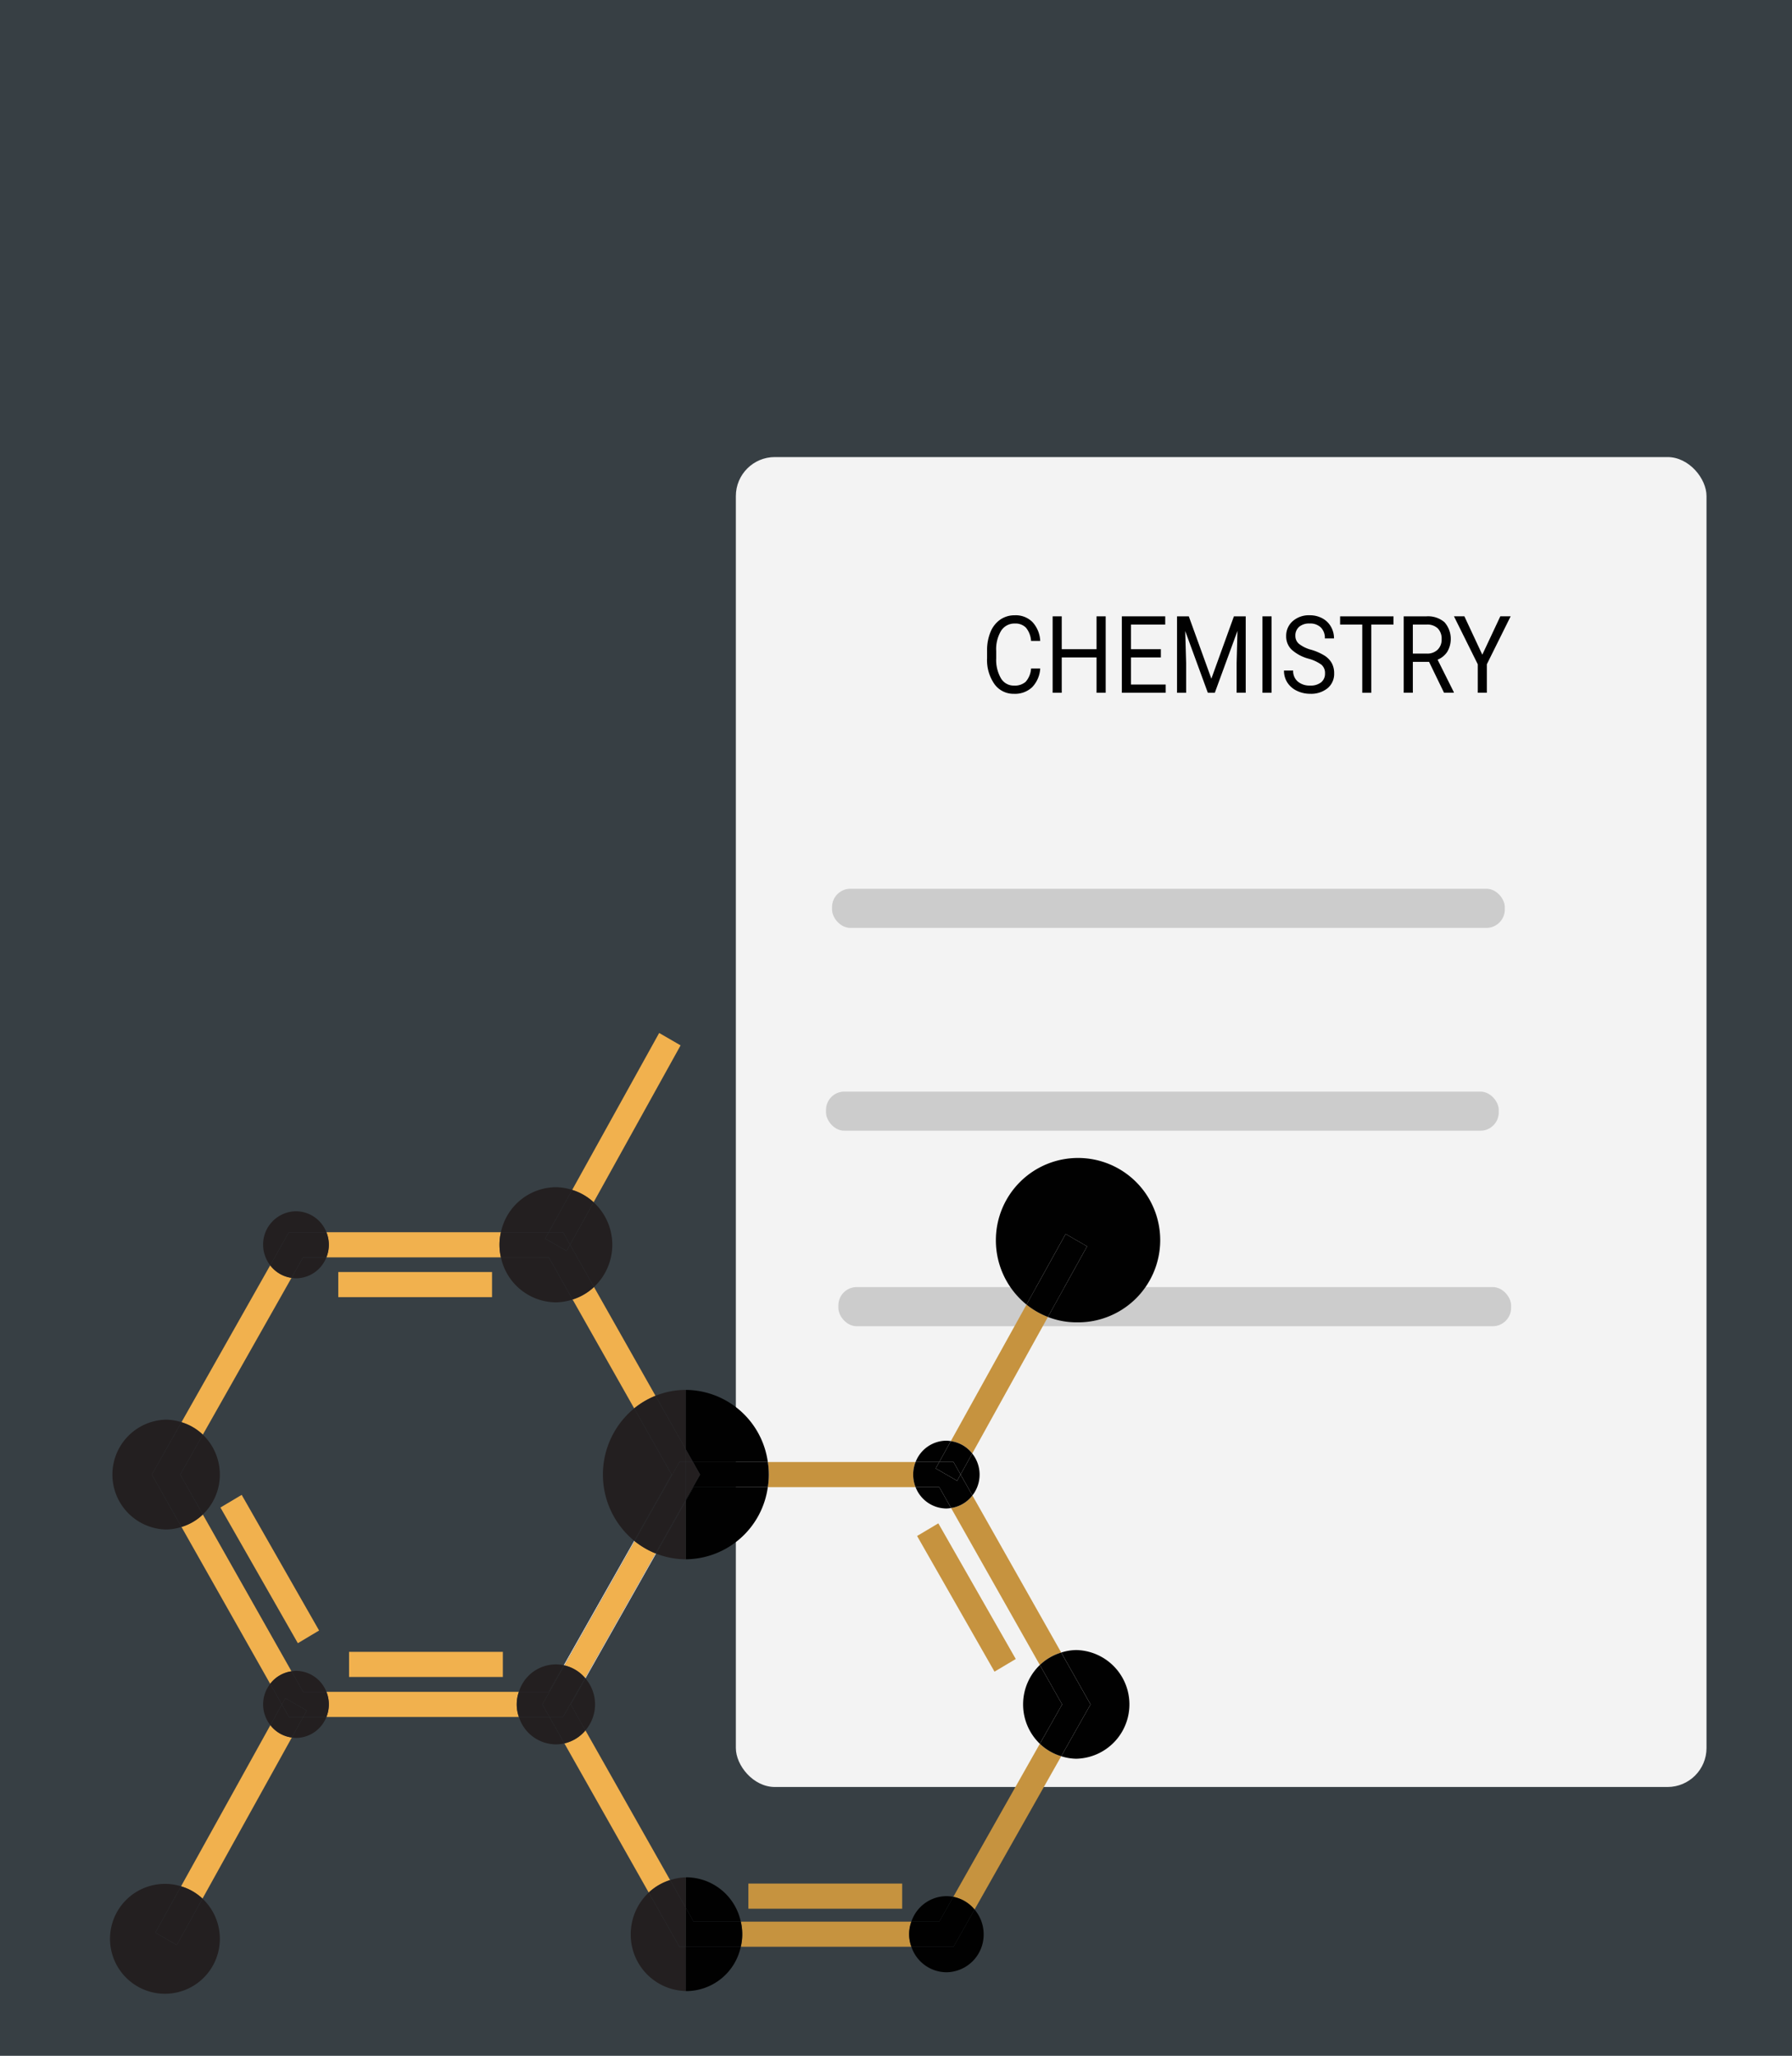 <svg id="Layer_1" data-name="Layer 1" xmlns="http://www.w3.org/2000/svg" width="183.882" height="210.855" viewBox="0 0 183.882 210.855"><defs><style>.cls-1{fill:#373f44;}.cls-2{fill:#f3f3f3;}.cls-3{fill:#ccc;}.cls-4{fill:#010101;}.cls-5{fill:none;}.cls-6{fill:#f1b14e;}.cls-7{fill:#c6933f;}.cls-8{fill:#fff;}.cls-9{fill:#231f20;}</style></defs><title>chemistry</title><rect class="cls-1" width="183.882" height="210.855"/><rect class="cls-2" x="75.508" y="46.88" width="99.602" height="136.405" rx="4"/><rect class="cls-3" x="86.026" y="132.011" width="69.032" height="4.014" rx="1.882"/><rect class="cls-3" x="85.379" y="91.156" width="69.032" height="4.014" rx="1.882"/><path class="cls-4" d="M106.739,68.566a3.013,3.013,0,0,1-.829,1.92,2.557,2.557,0,0,1-1.855.676,2.4,2.4,0,0,1-2.012-.997,4.295,4.295,0,0,1-.757-2.665v-.754a4.873,4.873,0,0,1,.352-1.922,2.848,2.848,0,0,1,1-1.273,2.581,2.581,0,0,1,1.498-.444,2.414,2.414,0,0,1,1.81.697,3.059,3.059,0,0,1,.793,1.931H105.8a2.365,2.365,0,0,0-.528-1.361,1.504,1.504,0,0,0-1.136-.421,1.617,1.617,0,0,0-1.403.733,3.635,3.635,0,0,0-.509,2.086v.76a3.739,3.739,0,0,0,.482,2.032,1.513,1.513,0,0,0,1.348.754,1.677,1.677,0,0,0,1.193-.39,2.272,2.272,0,0,0,.553-1.36Z"/><path class="cls-4" d="M113.457,71.054h-.939V67.43h-3.57v3.624h-.934v-7.84h.934V66.585h3.57V63.214h.939Z"/><path class="cls-4" d="M119.119,67.43H116.05V70.209h3.566v.845h-4.5v-7.84h4.451V64.06H116.05V66.585h3.069Z"/><path class="cls-4" d="M121.986,63.214l2.315,6.397,2.315-6.397h1.211v7.84h-.934V68.001l.088-3.295-2.326,6.349h-.715l-2.32-6.332.093,3.279v3.053h-.935v-7.84Z"/><path class="cls-4" d="M130.479,71.054h-.934v-7.84h.934Z"/><path class="cls-4" d="M134.274,67.56a4.235,4.235,0,0,1-1.749-.94,1.886,1.886,0,0,1-.548-1.376,1.98,1.98,0,0,1,.669-1.532,2.491,2.491,0,0,1,1.739-.606,2.668,2.668,0,0,1,1.302.312,2.222,2.222,0,0,1,.885.861,2.372,2.372,0,0,1,.314,1.201h-.939a1.513,1.513,0,0,0-.408-1.121,1.562,1.562,0,0,0-1.153-.408,1.585,1.585,0,0,0-1.077.337,1.176,1.176,0,0,0-.387.936,1.051,1.051,0,0,0,.367.811,3.439,3.439,0,0,0,1.25.607,5.508,5.508,0,0,1,1.382.606,2.208,2.208,0,0,1,.739.772,2.144,2.144,0,0,1,.241,1.04,1.905,1.905,0,0,1-.672,1.526,2.67,2.67,0,0,1-1.795.574,3.058,3.058,0,0,1-1.362-.31,2.349,2.349,0,0,1-.976-.848,2.229,2.229,0,0,1-.343-1.223h.94a1.413,1.413,0,0,0,.474,1.123,1.868,1.868,0,0,0,1.268.412,1.707,1.707,0,0,0,1.134-.334,1.128,1.128,0,0,0,.394-.91,1.113,1.113,0,0,0-.364-.891A4.014,4.014,0,0,0,134.274,67.56Z"/><path class="cls-4" d="M142.991,64.06h-2.277v6.995h-.929V64.06h-2.272v-.846h5.479Z"/><path class="cls-4" d="M146.64,67.883h-1.664v3.171h-.939v-7.84h2.345a2.593,2.593,0,0,1,1.841.604,2.602,2.602,0,0,1,.287,3.031,2.163,2.163,0,0,1-.995.813l1.664,3.328v.064H148.177Zm-1.664-.846h1.435a1.522,1.522,0,0,0,1.107-.399,1.423,1.423,0,0,0,.411-1.068,1.506,1.506,0,0,0-.392-1.117,1.557,1.557,0,0,0-1.131-.394h-1.431Z"/><path class="cls-4" d="M152.103,67.15l1.849-3.937h1.06L152.57,68.13v2.924h-.934V68.13l-2.442-4.917h1.07Z"/><rect class="cls-3" x="84.759" y="111.96" width="69.032" height="4.014" rx="1.882"/><path class="cls-5" d="M70.377,159.93h-.001v32.626c.023-.001.044-.007.067-.007a5.744,5.744,0,0,1,5.571,4.547H93.519a3.818,3.818,0,0,1,3.594-2.615,3.756,3.756,0,0,1,.708.072l8.881-15.699a5.609,5.609,0,0,1-.001-8.081l-9.108-16.102a3.467,3.467,0,0,1-.481.049A3.412,3.412,0,0,1,93.95,152.53H78.787A8.565,8.565,0,0,1,70.377,159.93Zm22.198,35.839H76.794V193.191H92.576Zm3.71-39.525,7.944,13.912-2.18,1.299L94.105,157.54Z"/><path class="cls-5" d="M69.836,107.221,60.911,123.31a5.923,5.923,0,0,1,.04,8.692l6.313,11.161a8.339,8.339,0,0,1,3.114-.608V107.276"/><path class="cls-5" d="M61.866,151.243a8.737,8.737,0,0,1,3.21-6.792l-6.321-11.168a5.602,5.602,0,0,1-1.713.294,5.814,5.814,0,0,1-5.64-4.617H33.493A3.373,3.373,0,0,1,30.37,131.112a3.136,3.136,0,0,1-.458-.048l-9.1,16.085a5.67,5.67,0,0,1,0,8.187l9.1,16.085a3.15,3.15,0,0,1,.458-.048,3.37,3.37,0,0,1,3.124,2.151H53.245a3.973,3.973,0,0,1,4.609-2.73l7.223-12.762A8.73,8.73,0,0,1,61.866,151.243ZM30.563,168.536l-7.944-13.915,2.18-1.299,7.944,13.912Zm4.148-38.069H50.489v2.577H34.711ZM51.598,172.001h-15.78v-2.578h15.78Z"/><path class="cls-5" d="M70.377,159.93a8.326,8.326,0,0,1-3.057-.587L60.074,172.149a4.094,4.094,0,0,1-.001,5.33l8.689,15.354a5.552,5.552,0,0,1,1.614-.278Z"/><path class="cls-6" d="M67.639,105.948l-8.927,16.098a5.711,5.711,0,0,1,2.2,1.263l8.925-16.089"/><path class="cls-6" d="M27.744,176.943l-9.169,16.53a5.455,5.455,0,0,1,2.203,1.262l9.167-16.526A3.324,3.324,0,0,1,27.744,176.943Z"/><path class="cls-7" d="M105.332,133.806,97.566,147.812a3.362,3.362,0,0,1,2.197,1.269l7.767-14.006A8.162,8.162,0,0,1,105.332,133.806Z"/><path class="cls-8" d="M65.077,158.033l-7.223,12.762c.021.005.04.015.061.02l7.209-12.746C65.108,158.056,65.092,158.045,65.077,158.033Z"/><path class="cls-6" d="M53.245,173.525H33.493a3.452,3.452,0,0,1,0,2.578H53.245a3.843,3.843,0,0,1,0-2.578Z"/><path class="cls-6" d="M29.912,171.421l-9.1-16.085a5.437,5.437,0,0,1-2.191,1.277l9.104,16.093A3.332,3.332,0,0,1,29.912,171.421Z"/><path class="cls-6" d="M33.493,128.961H51.402a5.693,5.693,0,0,1,0-2.577H33.493a3.449,3.449,0,0,1,0,2.577Z"/><path class="cls-6" d="M29.912,131.064a3.331,3.331,0,0,1-2.186-1.285l-9.105,16.093a5.457,5.457,0,0,1,2.191,1.277Z"/><path class="cls-6" d="M67.263,143.162,60.95,132.002a5.721,5.721,0,0,1-2.195,1.282l6.321,11.168A8.487,8.487,0,0,1,67.263,143.162Z"/><path class="cls-7" d="M97.821,194.552a3.787,3.787,0,0,1,2.182,1.301l8.893-15.723a5.41,5.41,0,0,1-2.194-1.277Z"/><path class="cls-8" d="M67.263,159.322l-7.228,12.78c.013.015.025.032.038.047l7.245-12.806C67.301,159.335,67.282,159.329,67.263,159.322Z"/><path class="cls-7" d="M78.787,152.53H93.95a3.464,3.464,0,0,1,0-2.577H78.787a8.04,8.04,0,0,1,0,2.577Z"/><path class="cls-7" d="M97.593,154.671l9.108,16.102a5.416,5.416,0,0,1,2.193-1.278l-9.114-16.114A3.372,3.372,0,0,1,97.593,154.671Z"/><path class="cls-7" d="M93.519,197.095H76.014a5.598,5.598,0,0,1-.001,2.578H93.519a3.724,3.724,0,0,1-.001-2.578Z"/><path class="cls-6" d="M60.073,177.479a3.983,3.983,0,0,1-2.16,1.333l8.655,15.302a5.675,5.675,0,0,1,2.193-1.28Z"/><path class="cls-6" d="M65.124,158.069l-7.209,12.746a3.975,3.975,0,0,1,2.121,1.288l7.228-12.78A8.419,8.419,0,0,1,65.124,158.069Z"/><rect class="cls-6" x="34.711" y="130.466" width="15.778" height="2.577"/><rect class="cls-7" x="76.794" y="193.191" width="15.781" height="2.578"/><polygon class="cls-7" points="104.23 170.157 96.285 156.244 94.105 157.54 102.049 171.455 104.23 170.157"/><polygon class="cls-6" points="22.619 154.621 30.563 168.536 32.743 167.234 24.799 153.322 22.619 154.621"/><rect class="cls-6" x="35.818" y="169.423" width="15.78" height="2.578"/><path class="cls-9" d="M22.559,151.243a5.657,5.657,0,0,0-1.747-4.093l-2.316,4.093,2.316,4.093A5.652,5.652,0,0,0,22.559,151.243Z"/><path class="cls-9" d="M18.621,145.873a5.333,5.333,0,0,0-1.582-.264,5.635,5.635,0,0,0,0,11.267,5.336,5.336,0,0,0,1.582-.264l-3.039-5.37Z"/><path class="cls-9" d="M18.496,151.243l2.316-4.093a5.457,5.457,0,0,0-2.191-1.277l-3.039,5.37,3.039,5.37a5.437,5.437,0,0,0,2.191-1.277Z"/><path class="cls-9" d="M33.493,126.384A3.371,3.371,0,0,0,30.37,124.236,3.407,3.407,0,0,0,27,127.672a3.449,3.449,0,0,0,.726,2.107l1.921-3.395Z"/><path class="cls-9" d="M33.493,128.961h-2.39l-1.191,2.104a3.136,3.136,0,0,0,.458.048A3.373,3.373,0,0,0,33.493,128.961Z"/><path class="cls-9" d="M29.912,131.064l1.191-2.104h2.39a3.449,3.449,0,0,0,0-2.577H29.647l-1.921,3.395A3.331,3.331,0,0,0,29.912,131.064Z"/><path class="cls-9" d="M57.043,133.577a5.602,5.602,0,0,0,1.713-.294l-2.447-4.323H51.402A5.814,5.814,0,0,0,57.043,133.577Z"/><path class="cls-9" d="M62.829,127.672a5.918,5.918,0,0,0-1.918-4.362l-2.415,4.353,2.455,4.339A5.925,5.925,0,0,0,62.829,127.672Z"/><path class="cls-9" d="M58.711,122.046a5.629,5.629,0,0,0-1.669-.279,5.814,5.814,0,0,0-5.64,4.617h4.904Z"/><path class="cls-9" d="M57.772,126.384l.723,1.279,2.415-4.353a5.711,5.711,0,0,0-2.2-1.263l-2.405,4.337Z"/><path class="cls-9" d="M51.402,128.961H56.309l2.447,4.323a5.721,5.721,0,0,0,2.195-1.282l-2.455-4.339-.357.643-2.196-1.267.364-.655H51.402a5.693,5.693,0,0,0,0,2.577Z"/><polygon class="cls-9" points="56.307 126.384 55.943 127.039 58.139 128.306 58.496 127.663 57.772 126.384 56.307 126.384"/><path class="cls-9" d="M70.377,148.667v-6.113a8.339,8.339,0,0,0-3.114.608Z"/><path class="cls-9" d="M65.076,144.451a8.788,8.788,0,0,0,.001,13.582l3.843-6.79Z"/><path class="cls-4" d="M71.105,149.954h7.682a8.566,8.566,0,0,0-8.409-7.399h-.001v6.113Z"/><path class="cls-4" d="M70.377,159.93a8.565,8.565,0,0,0,8.409-7.399H71.173l-.797,1.408V159.93Z"/><path class="cls-9" d="M70.377,159.93v-5.991l-3.057,5.404A8.326,8.326,0,0,0,70.377,159.93Z"/><polygon class="cls-9" points="71.105 149.954 70.377 148.667 70.377 149.954 71.105 149.954"/><path class="cls-9" d="M68.92,151.243l-3.843,6.79c.015.012.031.023.047.036l4.59-8.115h.663v-1.286l-3.114-5.505a8.487,8.487,0,0,0-2.187,1.289Z"/><path class="cls-4" d="M71.834,151.243l-1.457,2.575v.12l.797-1.408h7.613a8.04,8.04,0,0,0,0-2.577H71.105Z"/><path class="cls-9" d="M67.319,159.343l3.057-5.404v-.12l-3.113,5.504C67.282,159.329,67.301,159.335,67.319,159.343Z"/><path class="cls-9" d="M69.713,149.954l-4.59,8.115a8.419,8.419,0,0,0,2.14,1.253l3.113-5.504v-3.864Z"/><polygon class="cls-9" points="70.377 153.818 71.833 151.243 71.105 149.954 70.377 149.954 70.377 153.818"/><path class="cls-9" d="M27.725,172.706a3.42,3.42,0,0,0,.019,4.237l1.177-2.123Z"/><path class="cls-9" d="M30.37,171.373a3.15,3.15,0,0,0-.458.048l1.191,2.104h2.39A3.37,3.37,0,0,0,30.37,171.373Z"/><path class="cls-9" d="M29.945,178.209a3.258,3.258,0,0,0,.425.044,3.371,3.371,0,0,0,3.124-2.15H31.113Z"/><path class="cls-9" d="M29.647,176.103l-.726-1.283-1.177,2.123a3.324,3.324,0,0,0,2.201,1.266l1.168-2.106Z"/><path class="cls-9" d="M33.493,173.525h-2.39l-1.191-2.104a3.332,3.332,0,0,0-2.187,1.285l1.196,2.114.356-.641,2.2,1.268-.364.656h2.381a3.452,3.452,0,0,0,0-2.578Z"/><polygon class="cls-9" points="31.113 176.103 31.477 175.447 29.277 174.179 28.921 174.82 29.647 176.103 31.113 176.103"/><path class="cls-9" d="M53.245,176.103a4.016,4.016,0,0,0,3.798,2.812,3.932,3.932,0,0,0,.871-.103l-1.533-2.709Z"/><path class="cls-9" d="M60.074,172.149l-1.508,2.665,1.507,2.665a4.094,4.094,0,0,0,.001-5.33Z"/><path class="cls-9" d="M53.245,173.525H56.309l1.545-2.73a3.973,3.973,0,0,0-4.609,2.73Z"/><path class="cls-9" d="M55.652,174.814l2.262-3.999c-.021-.005-.04-.015-.061-.02l-1.545,2.73H53.245a3.843,3.843,0,0,0,0,2.578H56.381Z"/><path class="cls-9" d="M60.073,177.479l-1.507-2.665,1.508-2.665c-.013-.015-.025-.032-.038-.047l-2.263,4H56.381l1.533,2.709A3.983,3.983,0,0,0,60.073,177.479Z"/><path class="cls-9" d="M57.914,170.815l-2.262,3.999.729,1.289h1.391l2.263-4A3.975,3.975,0,0,0,57.914,170.815Z"/><path class="cls-4" d="M108.896,180.13a5.289,5.289,0,0,0,1.551.256,5.575,5.575,0,0,0,0-11.147,5.304,5.304,0,0,0-1.552.256l3.009,5.319Z"/><path class="cls-4" d="M104.984,174.814a5.592,5.592,0,0,0,1.719,4.04l2.285-4.04-2.286-4.041A5.597,5.597,0,0,0,104.984,174.814Z"/><path class="cls-4" d="M108.987,174.814l-2.285,4.04a5.41,5.41,0,0,0,2.194,1.277l3.007-5.316-3.009-5.319a5.416,5.416,0,0,0-2.193,1.278Z"/><path class="cls-4" d="M97.112,154.72a3.467,3.467,0,0,0,.481-.049L96.383,152.53H93.95A3.412,3.412,0,0,0,97.112,154.72Z"/><path class="cls-4" d="M99.781,153.381a3.464,3.464,0,0,0-.019-4.299l-1.195,2.155Z"/><path class="cls-4" d="M97.566,147.812a3.261,3.261,0,0,0-.453-.047,3.411,3.411,0,0,0-3.162,2.188h2.428Z"/><path class="cls-4" d="M97.566,147.812l-1.188,2.142h1.465l.725,1.283,1.195-2.155A3.362,3.362,0,0,0,97.566,147.812Z"/><path class="cls-4" d="M98.212,151.877l-2.197-1.269.363-.654H93.95a3.464,3.464,0,0,0,0,2.577h2.432l1.211,2.14a3.372,3.372,0,0,0,2.188-1.29l-1.214-2.144Z"/><polygon class="cls-4" points="98.212 151.877 98.568 151.237 97.843 149.954 96.378 149.954 96.015 150.608 98.212 151.877"/><path class="cls-4" d="M70.443,192.548c-.023,0-.044.006-.067.007v3.132l.797,1.408h4.841A5.744,5.744,0,0,0,70.443,192.548Z"/><path class="cls-9" d="M69.713,199.672l-3.144-5.559a5.853,5.853,0,0,0-1.846,4.269,5.777,5.777,0,0,0,5.654,5.83v-4.54Z"/><path class="cls-4" d="M70.377,204.212c.023.001.044.007.067.007a5.744,5.744,0,0,0,5.57-4.547H70.377Z"/><path class="cls-9" d="M68.763,192.833l1.614,2.854v-3.132A5.552,5.552,0,0,0,68.763,192.833Z"/><path class="cls-4" d="M76.014,197.095H71.173l-.797-1.408v3.986h5.637a5.598,5.598,0,0,0,.001-2.578Z"/><path class="cls-9" d="M70.377,199.672v-3.986l-1.614-2.854a5.675,5.675,0,0,0-2.193,1.28l3.144,5.559Z"/><path class="cls-4" d="M93.519,199.672a3.818,3.818,0,0,0,3.593,2.615,3.864,3.864,0,0,0,3.824-3.905,3.914,3.914,0,0,0-.933-2.529l-2.16,3.819Z"/><path class="cls-4" d="M93.519,197.095h2.864l1.438-2.542a3.756,3.756,0,0,0-.708-.072A3.818,3.818,0,0,0,93.519,197.095Z"/><path class="cls-4" d="M97.821,194.552l-1.438,2.542h-2.864a3.724,3.724,0,0,0,.001,2.578h4.323l2.16-3.819A3.787,3.787,0,0,0,97.821,194.552Z"/><path class="cls-4" d="M111.547,127.832l-4.017,7.244a8.07,8.07,0,0,0,2.921.552,8.431,8.431,0,1,0-8.261-8.43,8.47,8.47,0,0,0,3.142,6.608l4.016-7.242Z"/><path class="cls-4" d="M111.547,127.832l-2.199-1.268-4.016,7.242a8.162,8.162,0,0,0,2.198,1.269Z"/><path class="cls-9" d="M15.939,198.224l2.636-4.751a5.36,5.36,0,0,0-1.536-.249,5.635,5.635,0,1,0,5.52,5.634,5.654,5.654,0,0,0-1.781-4.123L18.14,199.491Z"/><path class="cls-9" d="M15.939,198.224l2.201,1.267,2.638-4.756a5.455,5.455,0,0,0-2.203-1.262Z"/></svg>
